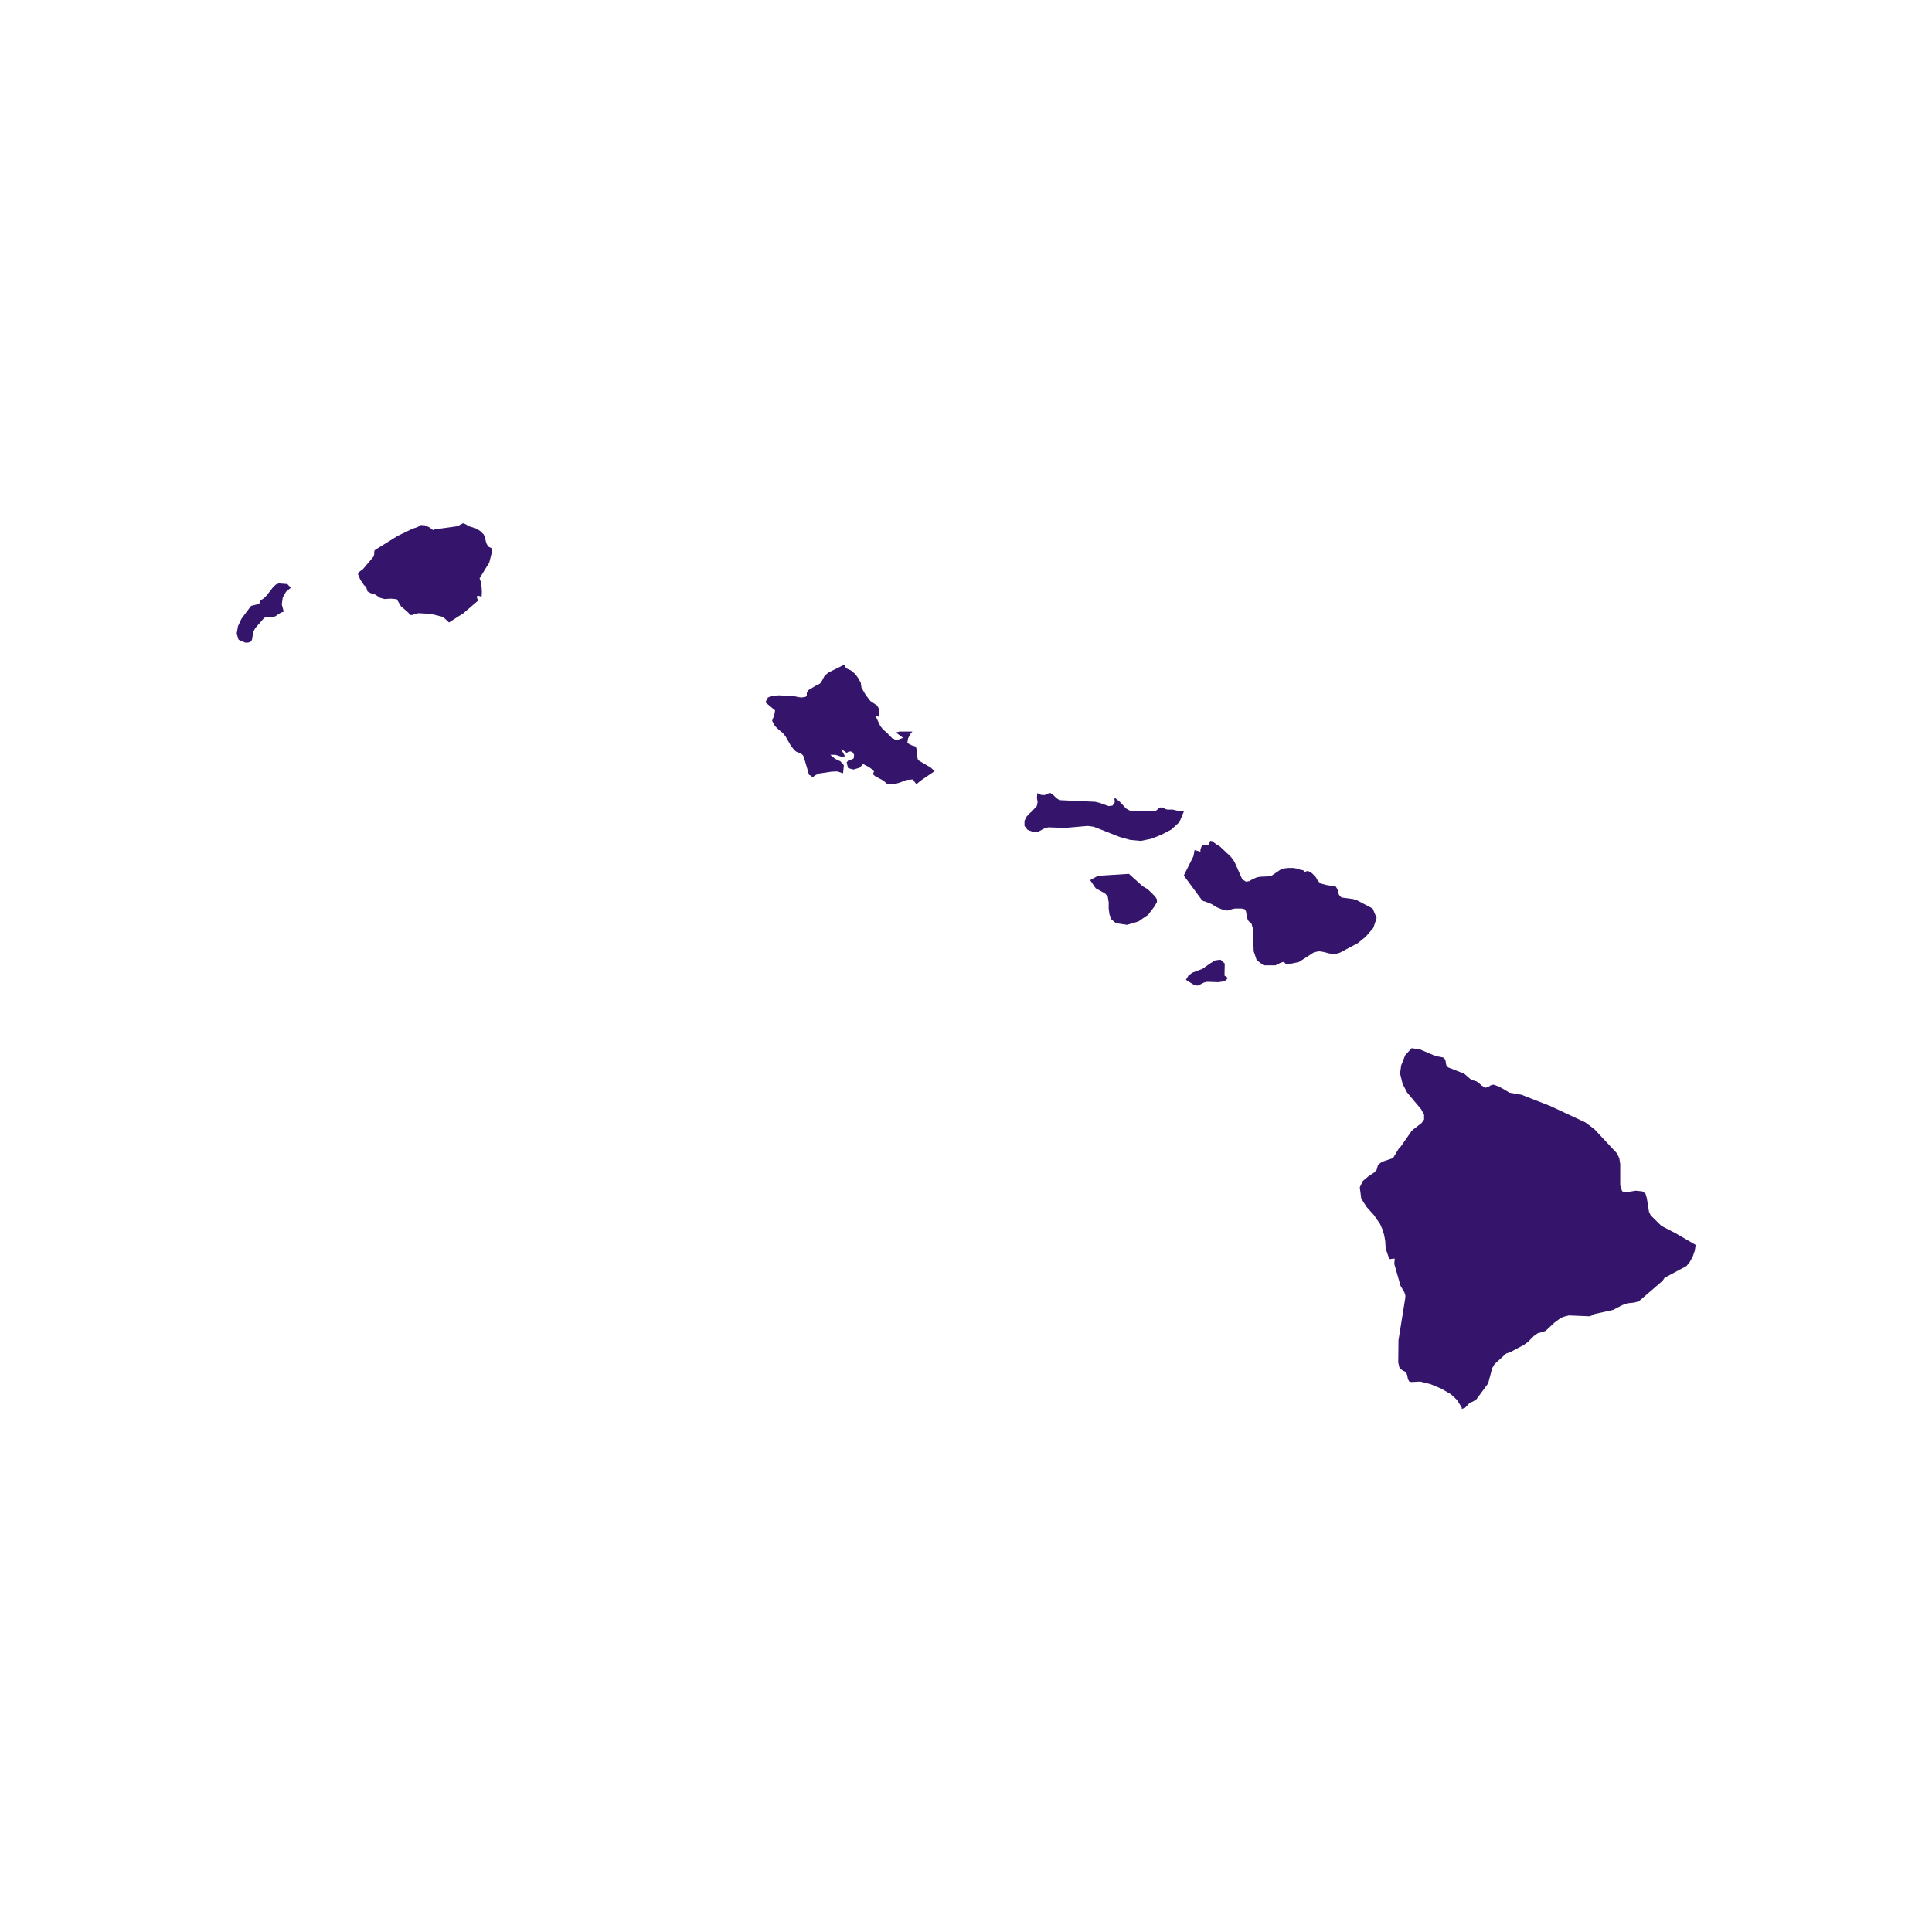 <svg id="f3a00c3b-a2bd-435a-877d-bea29ba045f1" data-name="Layer 1" xmlns="http://www.w3.org/2000/svg" viewBox="0 0 400 400"><title>State</title><path id="e4cc9fb4-7753-4ec9-b99e-5d8e542c12ae" data-name="HI" d="M284.33,192.12l.69-2.06-.82-1.95L281,186.42l-.8-.27-2.49-.34-.49-.55-.32-1.16-.35-.56-2-.32-1.23-.34-.55-.66-.33-.59-.76-.8-.89-.53-.71.22-.13-.23-.16-.11-.19-.05-.23,0-.74-.28-.91-.15h-.95l-.84.09-.87.3-1.78,1.21-.61.14-1.62.07-.83.13-.88.39-.7.4-.66.11-.78-.48-1.58-3.55-.41-.65-.45-.54-2.19-2.07-.7-.41-.86-.66-.45-.1-.21.57-.18.29-.44.09-.5-.06-.38-.13-.08.39-.24.69,0,.43-.26-.11-.67-.15-.27-.12-.24,1.3-2,4,3.69,5,.33.29.43.1,1.3.52,1,.63,1.6.65.72.06.51-.13.45-.17.59-.11,1.35,0,.64.14.27.44.2,1.21.19.61.22.26.52.44.3,1.05.16,4.67.62,1.86,1.44,1.07h2.45l1-.5.62-.2.27.14.28.31.63,0,2.07-.44,3.1-2,1.07-.23,1,.17,1.05.28,1.2.16,1-.28,3.76-2,1.63-1.33Zm-30.76,7.37-.86-.79-1.08.13-1,.58-1.68,1.18-2.06.78-.8.56-.56.93,1.72,1.08.74.12,1.33-.66.57-.13,2.39.08,1.28-.21.68-.66-.72-.5Zm93.27,55.8L344,253.83l-2.23-2.19-.36-.74-.45-2.81-.27-.94-.66-.49-1.36-.14-2.21.36-.62-.26-.39-1.19V241l-.2-1.23-.49-1-4.67-5-1.87-1.4L321,229l-6-2.35-2.46-.42L310.43,225l-1.2-.44-.58.14-.55.35-.6.16-.73-.45-.7-.64-.4-.25-1.06-.3-1.46-1.28L299.84,221l-.35-.32-.13-.51-.07-.54-.19-.41-.3-.28-1.55-.29-3.18-1.35-1.8-.29-1.35,1.48-.83,2.12-.22,1.64.51,2.11.93,1.81,2.76,3.3.18.22.59,1.09,0,1-.51.73-1.76,1.35-.37.38-2.12,3.05-.55.62-1.11,1.85-2.33.8-.78.61-.3,1.05-.51.54-1.15.75-1.19,1-.63,1.31.3,2.34,1.14,1.77,1.46,1.61,1.3,1.88.49,1.12.35,1.15.22,1.21.08,1.29.09.51.66,1.93.21.05.74-.09.18,0,0,.27-.07.6,0,.27,1.3,4.52.76,1.26.22.68,0,.46-1.42,8.82-.05,4.62.28,1.18.66.5.66.3.26.68.14.77.28.52.48.1,1.8-.1,2.08.52,2.26.94,2,1.16,1.24,1.16,1,1.58,0,.31.68-.23,1-1.05.59-.23.77-.48,2.44-3.31.83-3.14.51-.86,2.4-2.19.84-.27,2.82-1.51.79-.57,1.32-1.31.8-.55.91-.22.68-.25,1.78-1.67,1.34-1,.69-.27,1-.25,4.37.18,1-.49,3.78-.83,1.91-1,1.08-.38,1.39-.14.95-.27,4.92-4.24.41-.62,4.54-2.44.7-.87.61-1.13.42-1.22.16-1.16ZM244.44,168l-1.63-.38-1.1,0,0,0-.45-.13-.3-.18-.3-.13-.44,0-.31.18-.6.51-.43.11H235l-1.12-.17-.74-.42L231.84,166l-1-.8-.11.19.08.7-.48.7-.81.1-1.94-.69-.86-.2-7.39-.34-.65-.45-.62-.62-.6-.42-.59.16-.54.27-.65,0-.58-.19-.34-.23-.08,1.06.14.79-.15.82-1,1.11-.52.45-.61.67-.43.86V171l.63.81,1.08.41,1.22-.06,1.06-.58.91-.29,3.46.12,4.73-.41,1.24.17,5.38,2.12,2.19.61,2.16.2,2.14-.42,2.09-.83,2.08-1.08,1.71-1.56.93-2.24Zm-143-54.67-.36-.19-.3-.5-.22-.63-.08-.6-.34-.77-.77-.74-.93-.54-1.39-.42-.59-.38-.57-.23-.54.26-.39.24-.57.16-4.32.6-.42.15-.75-.56-.89-.42-.86-.07-.73.45-1,.32-3.06,1.47-4.29,2.66-.13.16-.38.16-.09.38v.49l-.12.44-2.22,2.63-.63.44-.4.56.52,1.22.78,1.13.4.3.28.94.69.38.92.28,1,.67.93.25,1.33-.08,1.2.12L83,125.5l1.5,1.3.44.53h.38l1.29-.38,2.57.14,2.55.64,1.23,1.14,3-1.92L99,124.34l-.25-.59,0-.34.34-.06.62.2.06-1-.06-1.07-.16-1-.26-.75,2-3.25.6-2.32,0-.6Zm-43.72,7.46-.62.24-.66.66-1.21,1.57-.61.62-.79.49-.14.65-1.71.42-2,2.68-.71,1.53L49,131.2l.4,1.25,1.37.59h.59l.48-.14.32-.41.28-1.66.4-.77,1.87-2.15.51-.14,1.05,0,.72-.16,1.09-.74.66-.24-.4-1.5.2-1.41.67-1.2,1-.84-.72-.76Zm132.35,36.58-.26-1.05,0-1-.19-.74-.9-.28-.87-.47.17-1,.56-1,.32-.37h-2.68l-.75.2,1.51,1.1-1,.37-.63.08-.29-.26-.24,0-1.28-1.32-.73-.61-.56-.72-1-2.11.37,0,.19.09.23.33v-1.07l-.09-.84-.35-.63-1.4-.93-1-1.31-.85-1.49-.14-1-.56-1-.66-.86-.81-.67-1-.45-.12-.2L175,138l-.1-.16v-.27l-3.31,1.63-.84.67-.53,1-.4.61-.43.27-.42.17-1.66,1-.27.51v.48l-.21.35-.84.14-.61-.06-1.07-.23-3.06-.15-1.25.09-1,.35-.53,1,2,1.68-.17,1-.44,1.12.57,1.11.94.89.63.49.62.74,1.07,1.88.76,1,.45.34.87.34.39.29.23.35,1.12,3.81.3.11.25.22.25.09.54-.38.66-.32,2.64-.4,1.2-.05,1.2.39.16-1.67-.71-.81-1.11-.52-1-.82h1.09l1.29.4.68-.09-.79-1.48.84.52.29.27.44-.31.46,0,.4.22.24.49-.08.72-.5.25-.6.16-.36.42.29,1.17,1.11.3,1.26-.36.74-.77,1.2.61.5.36.58.54-.26.57.53.47,1.65.86.77.7.37.08h.94l1.27-.34,1.46-.56,1.27-.11.76,1,.85-.72,2.93-2-.82-.74Zm47.58,26.75-.34-.21-.74-.43-2.84-2.56-6.41.41-1.62.89,1.15,1.69,1.94,1.07.55.62.2,1.19v1.3l.16,1.24.44,1.06.9.74,2.31.35,2.36-.71,2-1.37L239,187.7l.53-.94,0-.54-.36-.6Z" fill="#35156B"/></svg>